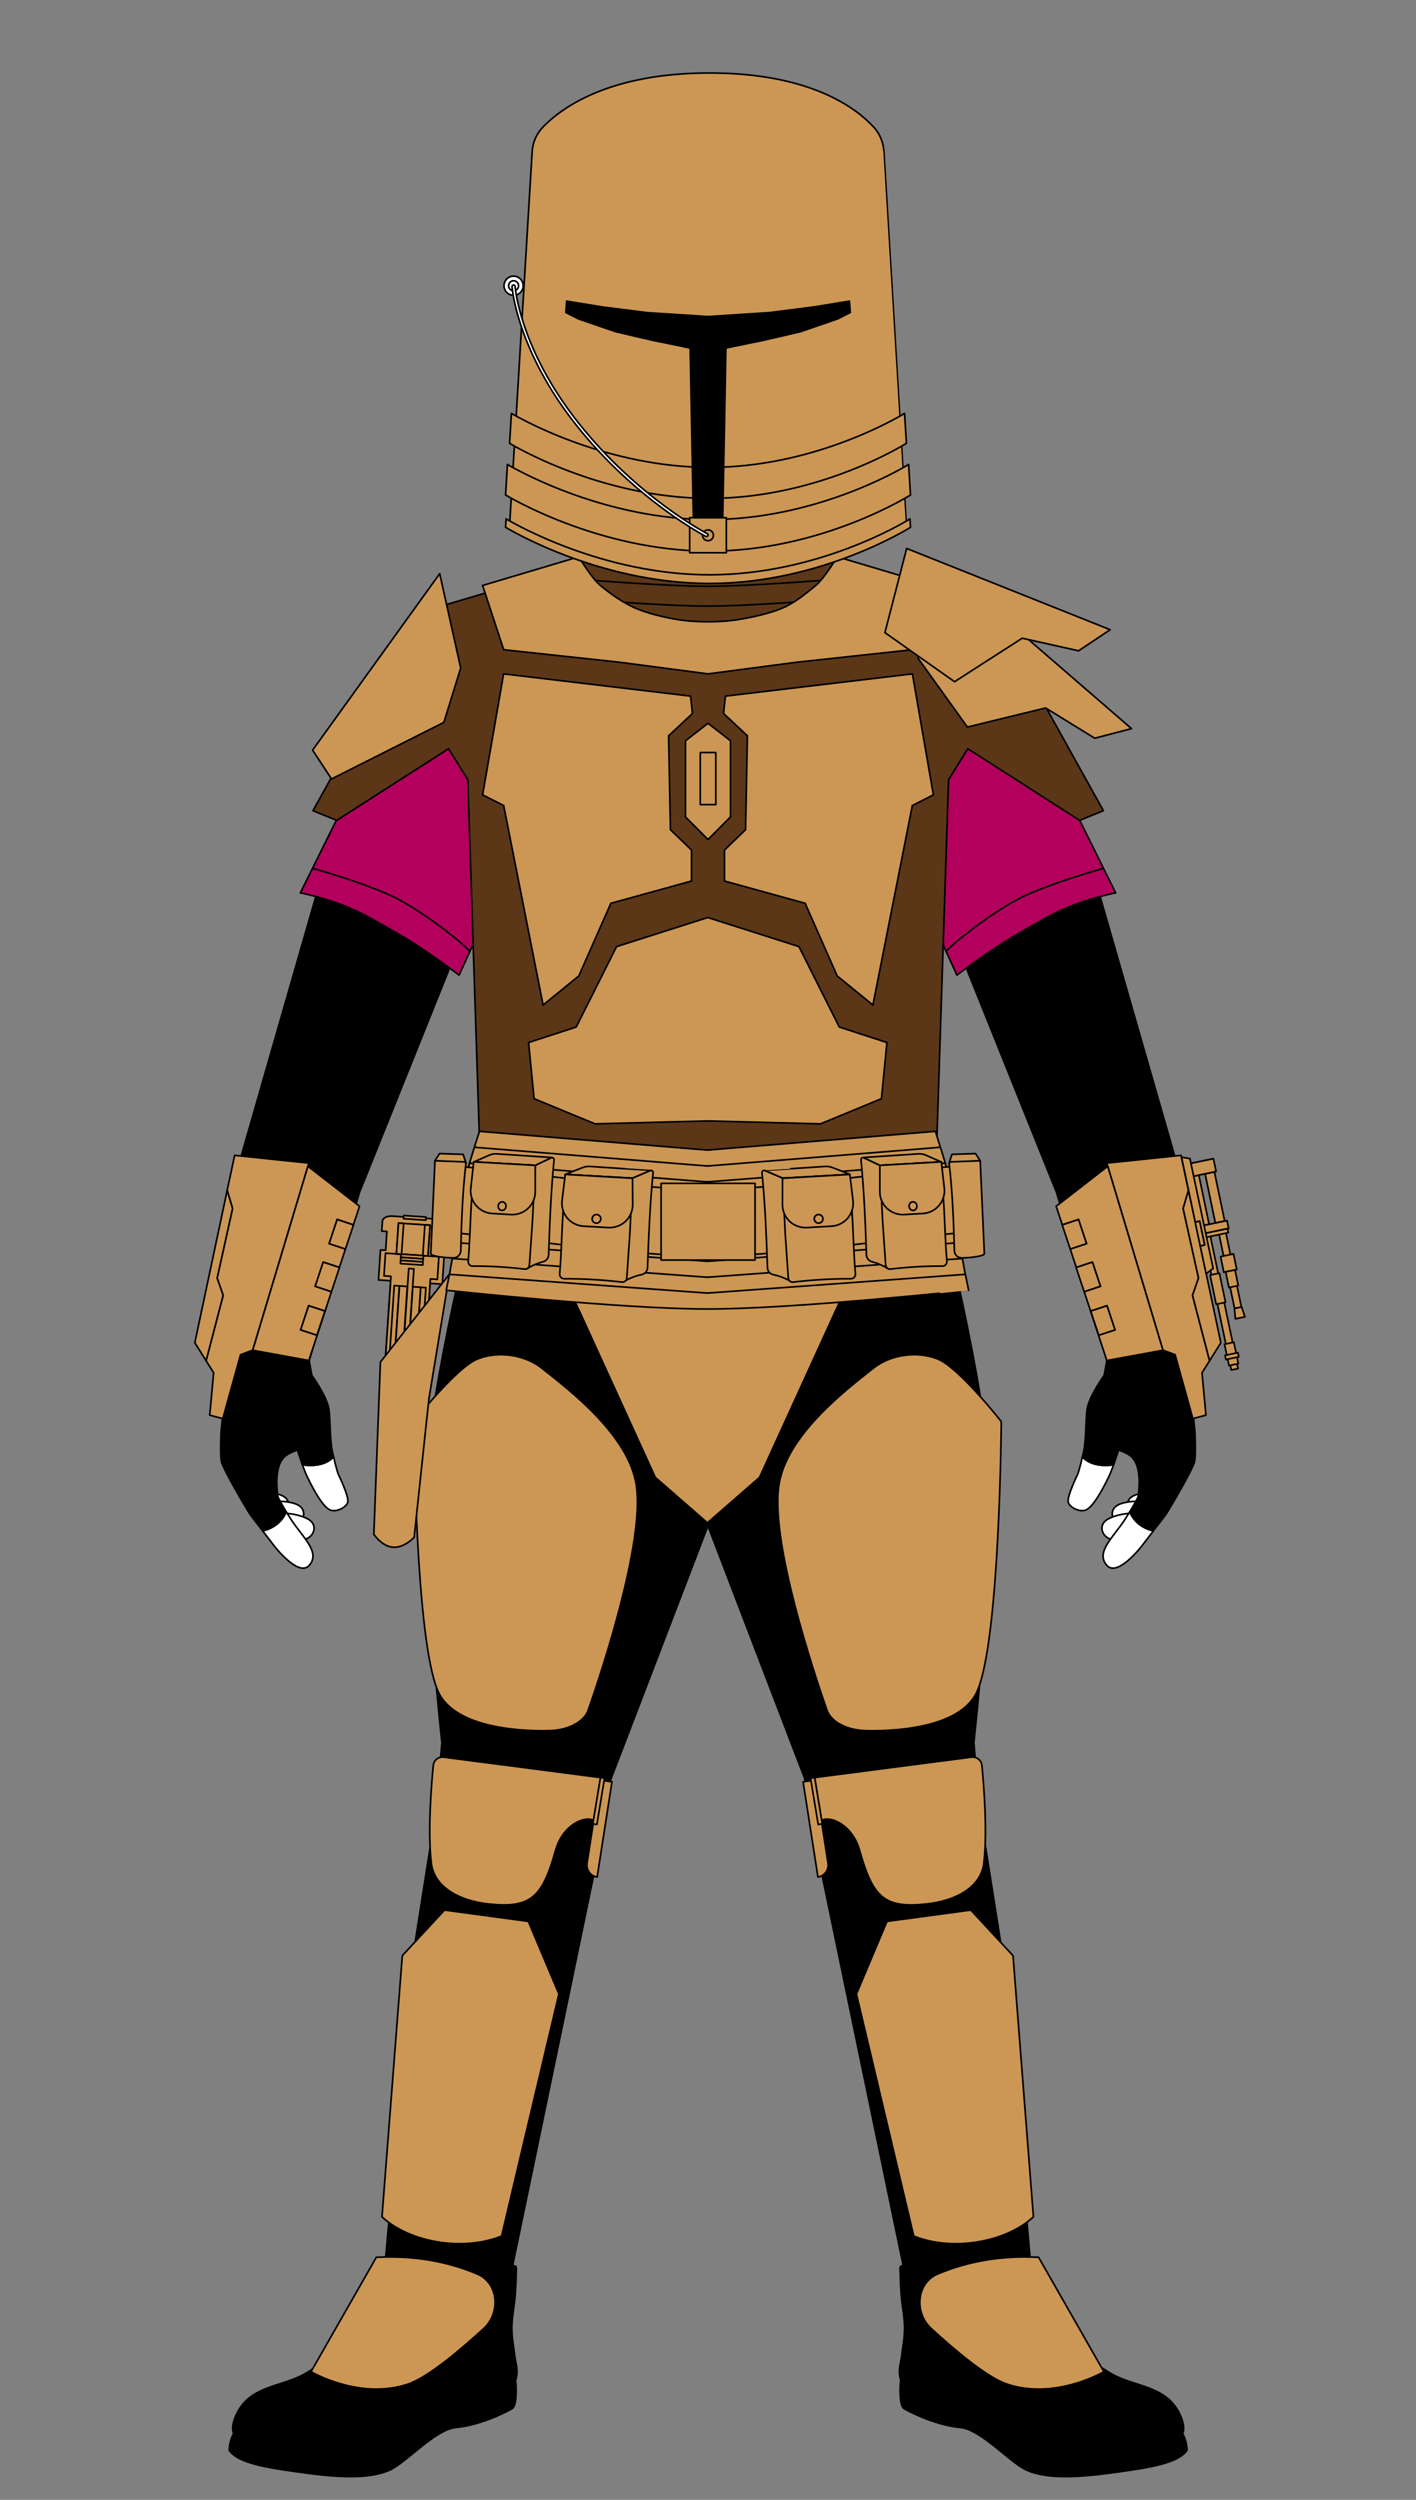 <?xml version='1.0' encoding='UTF-8'?>
<svg version="1.1" id="Male-Body" xmlns="http://www.w3.org/2000/svg" xmlns:serif="http://www.serif.com/" viewBox="0 -55 170 300" style="stroke-width: 0.2px; fill-rule: evenodd; stroke-linejoin: round;" width="170" height="300">
<rect x="0" y="-55" width="170" height="300" fill="#808080" stroke="none"/>
<style>
mask {
mask-type: alpha;
}
.decal {
stroke: none;
}
</style>
<defs id="Masks" stroke="none">
<mask id="HelmetsMask"> <use href="#Helmets"/> </mask>
<mask id="CollarMask"> <use href="#Collar"/> </mask>
<mask id="ShouldersMask"> <use href="#Shoulders"/> </mask>
<mask id="ChestMask"> <use href="#Chest"/> </mask>
<mask id="BicepsMask"> <use href="#Biceps"/> </mask>
<mask id="GauntletsMask"> <use href="#Gauntlets"/> </mask>
<mask id="WaistMask"> <use href="#Waist"/> </mask>
<mask id="GroinMask"> <use href="#Groin"/> </mask>
<mask id="ThighsMask"> <use href="#Thighs"/> </mask>
<mask id="KneesMask"> <use href="#Knees"/> </mask>
<mask id="ShinsMask"> <use href="#Shins"/> </mask>
<mask id="FootMask"> <use href="#Foot"/> </mask>
</defs>
<defs id="Decals"/><g id="Main-Body" fill="white" stroke="black">
<g id="Extras_Back">
<g id="Back"><g id="NO-CAPES_Back" class="option" style="display: inherit;">
</g>
</g>
</g>
<g id="Extras-BackDecals" mask="url(#BackMask)">
</g>
<g id="Suit">
<g id="Neck-Seal"><g id="Standard-Neck-Seal" class="option" fill="rgb(91, 55, 24)" style="display: inherit;">
<path d="M98.75,7.5c0-0.9-0.93-1.62-2.07-1.62c0,0-7.8,0.85-11.7,0.85s-11.7-0.85-11.7-0.85 c-1.14,0-2.07,0.73-2.07,1.62s0.93,1.62,2.07,1.62c0,0,7.8,0.85,11.7,0.85s11.7-0.85,11.7-0.85C97.83,9.13,98.75,8.4,98.75,7.5z"/>
<path d="M99.45,9.4c0-0.94-0.97-1.71-2.17-1.71c0,0-8.2,0.9-12.29,0.9S72.69,7.7,72.69,7.7 c-1.2,0-2.17,0.76-2.17,1.71s0.97,1.71,2.17,1.71c0,0,8.2,0.9,12.29,0.9s12.29-0.9,12.29-0.9C98.48,11.11,99.45,10.34,99.45,9.4z "/>
<path d="M100.24,11.76c0-0.99-1.03-1.8-2.29-1.8c0,0-8.64,0.95-12.96,0.95S72.02,9.96,72.02,9.96 c-1.26,0-2.29,0.81-2.29,1.8s1.03,1.8,2.29,1.8c0,0,8.64,0.95,12.97,0.95s12.96-0.95,12.96-0.95 C99.21,13.56,100.24,12.75,100.24,11.76z"/>
<path d="M101,13.92c0-1.04-1.08-1.89-2.41-1.89c0,0-9.08,0.99-13.61,0.99s-13.61-0.99-13.61-0.99 c-1.33,0-2.41,0.85-2.41,1.89c0,1.04,1.08,1.89,2.41,1.89c0,0,9.08,0.99,13.61,0.99s13.61-0.99,13.61-0.99 C99.93,15.81,101,14.96,101,13.92z"/>
<path d="M101.76,16.04c0-0.79-1.13-1.43-2.52-1.43c0,0-9.51,0.75-14.26,0.75s-14.26-0.75-14.26-0.75 c-1.39,0-2.52,0.64-2.52,1.43c0,0.79,1.13,1.43,2.52,1.43c0,0,9.51,0.75,14.26,0.75s14.26-0.75,14.26-0.75 C100.63,17.47,101.76,16.83,101.76,16.04z"/>
<path d="M101.76,18.42c0-0.79-1.13-1.43-2.52-1.43c0,0-9.51,0.75-14.26,0.75s-14.26-0.75-14.26-0.75 c-1.39,0-2.52,0.64-2.52,1.43c0,0.79,1.13,1.43,2.52,1.43c0,0,9.51,1.44,14.26,1.44s14.26-1.44,14.26-1.44 C100.63,19.84,101.76,19.21,101.76,18.42z"/>
</g>
</g>
<g id="Flight-Suit" fill="rgb(0, 0, 0)">
<path d="M73.36,158.45l-1.49,8.72l-11.03,53.11c0,0-4.93,2.96-7.47,3.46c-2.53,0.5-7.73-0.44-7.73-0.44l3.85-43 l2.9-18.36l0.66-7.82c0,0-2.53-22.78-1.7-34.14c0.82-11.36,6.66-34.01,6.66-34.01l26.98,0.58l26.97-0.58 c0,0,5.83,22.66,6.66,34.01c0.83,11.36-1.7,34.14-1.7,34.14l0.66,7.82l2.9,18.36l3.85,43c0,0-5.32,1.19-7.85,0.69 c-2.53-0.5-7.34-3.71-7.34-3.71L98.1,167.16l-1.49-8.72l-11.62-30.33L73.36,158.45z"/>
<g>
<path d="M129.41,43.33l11.98,41.65l1.04,21.47l-9.55,1.83l-6.05-20.21l-13.65-33.95l0.69-15.55l2.31-3.72 L129.41,43.33z"/>
<path d="M40.59,43.3l13.19-8.45l2.31,3.72l0.52,16.04L43.17,88.07l-6.05,20.21l-9.55-1.83l1.03-21.47L40.59,43.3z"/>
</g>
</g>
<g id="Sleeves" class="toggle" fill="rgb(179, 0, 93)">
<g>
<path d="M112.2,56.12l2.68,5.9c0,0,4.24-3.2,7.06-4.8s4.38-2.62,6.92-3.6c2.54-0.98,5.08-1.47,5.08-1.47l-6.07-12.25 l-5.79-9.67l-11.58,5.14L112.2,56.12z"/>
<path d="M113.61,59.24c-0.2-0.24,5.08-4.5,8.61-6.34c3.53-1.84,10.25-3.69,10.25-3.69"/>
</g>
<g>
<path d="M57.8,56.12l-2.68,5.9c0,0-4.24-3.2-7.06-4.8c-2.82-1.59-4.38-2.62-6.92-3.6c-2.54-0.98-5.08-1.47-5.08-1.47 l6.07-12.25l5.79-9.67l11.58,5.14L57.8,56.12z"/>
<path d="M56.39,59.24c0.2-0.24-5.08-4.5-8.61-6.34c-3.53-1.84-10.25-3.69-10.25-3.69"/>
</g>
</g>
</g>
<g id="Boots"><g id="Basic_Boots" class="option" style="display: inherit;">
<g id="Main_Basic-Boot" fill="rgb(0, 0, 0)">
<path d="M109.1,216.81c1.46,0.01,3.24,0.93,4.53,1.15c1.38,0.23,2.88,0.21,4.34,0.07l0.59-0.06l0.02,0l0.07-0.01 l0.19-0.03l0.3-0.04l0.12-0.02c0.35-0.05,0.68-0.1,1.01-0.16l0.53-0.1l0.11-0.03l0.04-0.01l0.08-0.02l0.36-0.09l0.32-0.09 l0.05-0.01c1.12-0.3,2.24-0.66,2.24-0.66c0.33,1.45,0.5,3.11,1.12,4.46c0.99,2.13,0.95,3.05,2.61,4.66 c1.14,1.1,4.08,3.05,5.44,3.89c0.57,0.36,1.19,0.63,1.81,0.86l0.06,0.02c2.5,0.93,5.2,1.28,6.56,4.03c0.3,0.6,0.55,1.32,0.5,2 c-0.06,0.87-1.02,0.99-1.76,1.2c-1.84,0.52-3.43,0.92-5.56,1.39c-2.43,0.54-4.63,0.88-7.1,0.81c-1.84-0.05-3.41-0.13-5.03-1.1 c-0.65-0.39-1.32-0.79-1.89-1.3c-1.27-1.15-2.09-2.36-3.71-3.04c-1.18-0.5-2.39-0.91-3.63-1.2c-1.76-0.42-4.34-1-5.28-2.74 c-0.37-1.3,0.01-1.94,0.13-3.06l0.06-0.48c0.1-0.73,0.23-1.48,0.26-2.26c0.08-1.51-0.3-3.01-0.4-4.51 c-0.06-0.85-0.1-1.71-0.11-2.56c0-0.14-0.08-0.75,0.06-0.8c0.19-0.08,0.4-0.12,0.62-0.14L109.1,216.81z"/>
<path d="M60.93,216.81c-1.46,0.01-3.24,0.93-4.53,1.15c-1.38,0.23-2.88,0.21-4.34,0.07l-0.59-0.06l-0.02,0 l-0.07-0.01l-0.19-0.03l-0.3-0.04l-0.12-0.02c-0.34-0.05-0.68-0.1-1.01-0.16l-0.53-0.1l-0.11-0.03l-0.04-0.01l-0.08-0.02 l-0.36-0.09l-0.32-0.09l-0.05-0.01c-1.12-0.3-2.24-0.66-2.24-0.66c-0.33,1.45-0.5,3.11-1.12,4.46c-0.99,2.13-0.95,3.05-2.6,4.66 c-1.14,1.1-4.08,3.05-5.44,3.89c-0.57,0.36-1.19,0.63-1.81,0.86l-0.06,0.02c-2.5,0.93-5.2,1.28-6.56,4.03 c-0.3,0.6-0.55,1.32-0.5,2c0.06,0.87,1.02,0.99,1.76,1.2c1.84,0.52,3.43,0.92,5.56,1.39c2.43,0.54,4.63,0.88,7.1,0.81 c1.84-0.05,3.41-0.13,5.03-1.1c0.65-0.39,1.32-0.79,1.89-1.3c1.27-1.15,2.09-2.36,3.72-3.04c1.18-0.5,2.39-0.91,3.63-1.2 c1.76-0.42,4.33-1,5.28-2.74c0.37-1.3-0.01-1.94-0.13-3.06l-0.06-0.48c-0.1-0.73-0.23-1.48-0.26-2.26 c-0.08-1.51,0.3-3.01,0.4-4.51c0.06-0.85,0.1-1.71,0.11-2.56c0-0.14,0.08-0.75-0.06-0.8c-0.19-0.08-0.4-0.12-0.62-0.14 L60.93,216.81z"/>
</g>
<g id="Bottom_Basic-Boot" fill="rgb(0, 0, 0)">
<path d="M108.15,230.64c0.47,0.87,1.35,1.44,2.33,1.86c0.89,0.45,1.95,0.64,2.96,0.88c0.14,0.03,0.27,0.07,0.41,0.1 c0.2,0.05,0.4,0.11,0.6,0.16c0.06,0.02,0.12,0.04,0.18,0.05l0.1,0.03c0.07,0.02,0.13,0.04,0.19,0.06 c0.03,0.01,0.06,0.02,0.08,0.03c0.11,0.04,0.22,0.07,0.33,0.11c0.04,0.01,0.08,0.03,0.12,0.04l0.06,0.02 c0.17,0.06,0.33,0.12,0.5,0.18c0.04,0.01,0.07,0.03,0.11,0.04c0.15,0.06,0.3,0.11,0.45,0.17l0.12,0.05 c0.09,0.04,0.18,0.07,0.27,0.11c0.04,0.02,0.08,0.03,0.12,0.05c0.27,0.11,0.51,0.24,0.74,0.38l0.03,0.02 c0.02,0.01,0.04,0.02,0.05,0.03c0.07,0.04,0.14,0.09,0.21,0.14l0.05,0.03c0.01,0.01,0.03,0.02,0.04,0.03 c0.07,0.05,0.14,0.1,0.2,0.15l0.06,0.04l0.09,0.07c0.28,0.23,0.54,0.47,0.8,0.73l0.07,0.07c0.14,0.14,0.28,0.28,0.42,0.43 c0.15,0.15,0.29,0.3,0.45,0.45c0.15,0.15,0.31,0.31,0.48,0.46l0.06,0.05c0.05,0.04,0.1,0.09,0.15,0.13 c0.01,0.01,0.02,0.01,0.03,0.02c0.08,0.07,0.17,0.13,0.25,0.2c0.06,0.04,0.11,0.09,0.17,0.13l0.03,0.02 c0.07,0.05,0.15,0.1,0.22,0.15c0.03,0.02,0.06,0.04,0.09,0.06c0.11,0.07,0.22,0.14,0.33,0.21c0.08,0.05,0.15,0.09,0.23,0.14 l0.09,0.06l0.25,0.15l0.11,0.07l0.08,0.04l0.08,0.04c0.11,0.06,0.22,0.12,0.34,0.17c0.05,0.02,0.11,0.05,0.16,0.07l0.05,0.02 c0.34,0.15,0.68,0.26,1.02,0.35l0.06,0.01l0.08,0.02c0.03,0.01,0.05,0.01,0.07,0.02c0.07,0.02,0.14,0.03,0.21,0.04 c0.05,0.01,0.11,0.02,0.16,0.03l0.13,0.02l0.04,0.01c0.04,0.01,0.07,0.01,0.11,0.02c0.06,0.01,0.12,0.02,0.18,0.02 c0.09,0.01,0.17,0.02,0.26,0.03c0.02,0,0.04,0,0.07,0.01c0.21,0.02,0.43,0.04,0.65,0.05c0.12,0.01,0.24,0.01,0.36,0.02l0.11,0 c0.23,0.01,0.46,0.02,0.7,0.02c0.15,0,0.31,0.01,0.46,0.01c0.06,0,0.11,0,0.17,0c0.08,0,0.16,0,0.23,0c0.06,0,0.11,0,0.17,0 l0.06,0c0.28-0.01,0.56-0.02,0.83-0.03c0.04,0,0.08,0,0.12-0.01l0.11-0.01c0.03,0,0.07-0.01,0.1-0.01 c0.4-0.03,0.81-0.07,1.21-0.11l0.11-0.01c0.1-0.01,0.2-0.02,0.3-0.04c0.04-0.01,0.09-0.01,0.13-0.02l0.11-0.01 c0.08-0.01,0.17-0.02,0.25-0.04c0.35-0.05,0.7-0.11,1.06-0.18c0.08-0.01,0.16-0.03,0.24-0.04l0.1-0.02 c0.04-0.01,0.07-0.01,0.11-0.02l0.11-0.02c0.04-0.01,0.07-0.01,0.11-0.02l0.08-0.02c0.09-0.02,0.17-0.04,0.26-0.05l0.11-0.02 c0.1-0.02,0.2-0.04,0.3-0.07c0.09-0.02,0.18-0.04,0.26-0.06l0.03,0c0.56-0.12,1.08-0.24,1.58-0.36l0.19-0.04 c0.14-0.03,0.28-0.07,0.42-0.1l0.17-0.04l0.08-0.02c0.2-0.05,0.39-0.1,0.58-0.15c0.12-0.03,0.23-0.06,0.35-0.09 c0.33-0.09,0.67-0.17,1-0.26l0.15-0.04c0.06-0.01,0.11-0.03,0.17-0.04l0.06-0.02c0.26-0.07,0.52-0.14,0.79-0.22l0.06-0.02 l0.09-0.02l0.28-0.07l0.09-0.03l0.14-0.04l0.06-0.02l0.11-0.04l0.1-0.03l0.04-0.02l0.05-0.02l0.03-0.01l0.05-0.02l0.05-0.03 l0.02-0.01l0.05-0.03l0.06-0.04l0.06-0.04l0.05-0.04c0.09-0.07,0.16-0.15,0.22-0.24l0,0c0,0,0.49,0.73,0.53,1.99 c-1.1,1.59-4.6,2.12-9.43,2.76c-4.8,0.64-7.76,0.51-9.77-0.35c-2.01-0.86-5.53-4.94-8.05-5.15c-2.52-0.22-5.5-1.54-6.72-2.26 c-0.64-0.37-0.45-3-0.45-3L108.15,230.64z"/>
<path d="M61.87,230.64c-0.47,0.87-1.35,1.44-2.33,1.86c-0.89,0.45-1.95,0.64-2.95,0.88 c-0.14,0.03-0.27,0.07-0.41,0.1c-0.2,0.05-0.4,0.11-0.6,0.16c-0.06,0.02-0.12,0.04-0.18,0.05l-0.1,0.03 c-0.07,0.02-0.13,0.04-0.19,0.06c-0.03,0.01-0.06,0.02-0.08,0.03c-0.11,0.04-0.22,0.07-0.33,0.11c-0.04,0.01-0.08,0.03-0.12,0.04 l-0.06,0.02c-0.17,0.06-0.33,0.12-0.5,0.18c-0.04,0.01-0.07,0.03-0.11,0.04c-0.15,0.06-0.3,0.11-0.45,0.17l-0.12,0.05 c-0.09,0.04-0.18,0.07-0.27,0.11c-0.04,0.02-0.08,0.03-0.12,0.05c-0.27,0.11-0.51,0.24-0.74,0.38l-0.03,0.02 c-0.02,0.01-0.04,0.02-0.05,0.03c-0.07,0.04-0.14,0.09-0.21,0.14l-0.05,0.03c-0.01,0.01-0.03,0.02-0.04,0.03 c-0.07,0.05-0.14,0.1-0.2,0.15l-0.06,0.04l-0.09,0.07c-0.28,0.23-0.54,0.47-0.8,0.73l-0.07,0.07c-0.14,0.14-0.28,0.28-0.42,0.43 c-0.15,0.15-0.29,0.3-0.45,0.45c-0.15,0.15-0.31,0.31-0.48,0.46l-0.06,0.05c-0.05,0.04-0.1,0.09-0.15,0.13 c-0.01,0.01-0.02,0.01-0.03,0.02c-0.08,0.07-0.17,0.13-0.25,0.2c-0.06,0.04-0.11,0.09-0.17,0.13l-0.03,0.02 c-0.07,0.05-0.15,0.1-0.22,0.15c-0.03,0.02-0.06,0.04-0.09,0.06c-0.11,0.07-0.22,0.14-0.33,0.21c-0.08,0.05-0.15,0.09-0.23,0.14 l-0.1,0.06l-0.24,0.15l-0.11,0.07l-0.08,0.04l-0.08,0.04c-0.11,0.06-0.22,0.12-0.34,0.17c-0.05,0.02-0.11,0.05-0.16,0.07 l-0.05,0.02c-0.34,0.15-0.67,0.26-1.02,0.35l-0.06,0.01l-0.08,0.02c-0.02,0.01-0.05,0.01-0.07,0.02 c-0.07,0.02-0.14,0.03-0.21,0.04c-0.06,0.01-0.11,0.02-0.16,0.03l-0.13,0.02l-0.04,0.01c-0.04,0.01-0.07,0.01-0.11,0.02 c-0.06,0.01-0.12,0.02-0.18,0.02c-0.09,0.01-0.17,0.02-0.26,0.03c-0.02,0-0.05,0-0.07,0.01c-0.22,0.02-0.43,0.04-0.65,0.05 c-0.12,0.01-0.24,0.01-0.36,0.02l-0.1,0c-0.23,0.01-0.47,0.02-0.7,0.02c-0.15,0-0.31,0.01-0.46,0.01c-0.06,0-0.11,0-0.17,0 c-0.08,0-0.16,0-0.23,0c-0.06,0-0.11,0-0.17,0l-0.06,0c-0.28-0.01-0.56-0.02-0.83-0.03c-0.04,0-0.08,0-0.12-0.01l-0.11-0.01 c-0.03,0-0.07-0.01-0.1-0.01c-0.4-0.03-0.81-0.07-1.21-0.11l-0.11-0.01c-0.1-0.01-0.2-0.02-0.3-0.04 c-0.04-0.01-0.09-0.01-0.13-0.02l-0.11-0.01c-0.08-0.01-0.17-0.02-0.25-0.04c-0.35-0.05-0.7-0.11-1.06-0.18 c-0.08-0.01-0.16-0.03-0.24-0.04l-0.1-0.02c-0.04-0.01-0.07-0.01-0.11-0.02l-0.11-0.02c-0.04-0.01-0.07-0.01-0.11-0.02 l-0.08-0.02c-0.09-0.02-0.17-0.04-0.26-0.05l-0.11-0.02c-0.1-0.02-0.2-0.04-0.3-0.07c-0.09-0.02-0.17-0.04-0.26-0.06l-0.03,0 c-0.56-0.12-1.08-0.24-1.58-0.36l-0.19-0.04c-0.14-0.03-0.28-0.07-0.42-0.1l-0.17-0.04l-0.08-0.02c-0.2-0.05-0.39-0.1-0.58-0.15 c-0.12-0.03-0.23-0.06-0.35-0.09c-0.34-0.09-0.67-0.17-1-0.26l-0.15-0.04c-0.06-0.01-0.11-0.03-0.17-0.04l-0.06-0.02 c-0.26-0.07-0.52-0.14-0.79-0.22l-0.06-0.02l-0.09-0.02l-0.28-0.07l-0.09-0.03L29,237.65l-0.06-0.02l-0.11-0.04l-0.1-0.03 l-0.04-0.02l-0.05-0.02l-0.03-0.01l-0.05-0.02l-0.05-0.03l-0.02-0.01l-0.05-0.03l-0.06-0.04l-0.06-0.04l-0.05-0.04 c-0.09-0.07-0.16-0.15-0.22-0.24l0,0c0,0-0.49,0.73-0.53,1.99c1.1,1.59,4.6,2.12,9.43,2.76c4.8,0.64,7.76,0.51,9.77-0.35 c2.01-0.86,5.53-4.94,8.05-5.15c2.52-0.22,5.49-1.54,6.72-2.26c0.64-0.37,0.45-3,0.45-3L61.87,230.64z"/>
</g>
<g id="Top_Basic-Boot" fill="rgb(0, 0, 0)">
<path d="M122,217.29c0.67,3.26,1.7,6.09,3.88,8.84c3.4,4.27,9.2,4.62,13.21,8.09c1.03,0.89,0.98,2.32,1.15,3.64 c-1.66,0.47-3.13,0.84-4.99,1.26c-0.13-1.31,0.1-2.78-0.99-3.72c-4.01-3.47-10.32-3.34-13.72-7.61 c-2.22-2.79-2.23-6.39-2.87-9.74c0.1-0.01,0.2-0.02,0.3-0.03l0.59-0.06l0.02,0l0.07-0.01l0.19-0.03l0.3-0.04l0.12-0.02 c0.35-0.05,0.68-0.1,1.01-0.16l0.53-0.1l0.11-0.03l0.04-0.01l0.08-0.02l0.36-0.09l0.32-0.09l0.05-0.01 C121.85,217.33,121.93,217.31,122,217.29z"/>
<path d="M48.02,217.29c-0.67,3.26-1.7,6.09-3.88,8.84c-3.4,4.27-9.2,4.62-13.21,8.09c-1.03,0.89-0.98,2.32-1.15,3.64 c1.66,0.47,3.13,0.84,4.99,1.26c0.13-1.31-0.1-2.78,0.99-3.72c4.01-3.47,10.32-3.34,13.72-7.61c2.22-2.79,2.23-6.39,2.87-9.74 c-0.1-0.01-0.2-0.02-0.3-0.03l-0.59-0.06l-0.02,0l-0.07-0.01l-0.19-0.03l-0.3-0.04l-0.12-0.02c-0.34-0.05-0.68-0.1-1.01-0.16 l-0.53-0.1l-0.11-0.03l-0.04-0.01l-0.08-0.02l-0.36-0.09l-0.32-0.09l-0.05-0.01C48.17,217.33,48.1,217.31,48.02,217.29z"/>
</g>
<g id="Side_Basic-Boot" fill="rgb(0, 0, 0)">
<path d="M109.49,216.83c1.38,0.15,2.96,0.92,4.14,1.12c0.06,0.01,0.13,0.02,0.19,0.03c0.02,0.41,0.01,0.82,0.02,1.18 c0.05,2.04-0.21,10.76-0.61,10.75c-0.4-0.02-1.58-0.23-1.88-0.55c-0.2-0.21-0.24-0.71-0.3-0.98c-0.21-0.87-0.4-1.73-0.53-2.61 c-0.18-1.19-0.32-2.36-0.4-3.55C109.98,220.42,109.7,218.62,109.49,216.83z"/>
<path d="M60.53,216.83c-1.38,0.15-2.96,0.92-4.14,1.12c-0.06,0.01-0.13,0.02-0.19,0.03 c-0.02,0.41-0.01,0.82-0.02,1.18c-0.05,2.04,0.21,10.76,0.61,10.75c0.4-0.02,1.58-0.23,1.88-0.55c0.2-0.21,0.24-0.71,0.3-0.98 c0.21-0.87,0.4-1.73,0.53-2.61c0.18-1.19,0.32-2.36,0.4-3.55C60.05,220.42,60.32,218.62,60.53,216.83z"/>
</g>
</g>
</g>
<g id="Gloves">
<g id="Left-Glove">
<g id="Fingerless_Left_Glove" class="option" style="display: inherit;">
<g id="Fingers_Fingerless_Left_Glove" fill="rgb(255, 255, 255)">
<path d="M138.6,124.11c-0.54-0.03-1.05-0.01-1.58,0.1c-0.36,0.08-0.72,0.16-1.04,0.35 c-0.99,0.57-0.72,1.81,0.16,2.28c1.03,0.55,2.66,0.01,3.13-1.05C139.46,125.35,138.86,124.53,138.6,124.11"/>
<path d="M136.79,125.19c-0.54-0.03-1.05-0.02-1.59,0.1c-0.36,0.08-0.72,0.16-1.04,0.35 c-0.99,0.57-0.72,1.81,0.16,2.28c1.03,0.55,2.66,0.01,3.13-1.05C137.65,126.43,137.05,125.61,136.79,125.19"/>
<path d="M135.51,126.62c-0.54,0.05-1.21,0.17-1.73,0.35c-0.35,0.12-0.69,0.26-0.99,0.48 c-0.9,0.7-0.47,1.89,0.47,2.24c1.1,0.41,2.64-0.35,2.96-1.46C136.36,127.76,135.51,126.62,135.51,126.62z"/>
<path d="M129.95,119.82c-0.3,1.34-0.55,2.07-0.55,2.07s-1.38,2.79-1.14,3.43c0.24,0.64,1.45,1.21,2.15,0.87 c0.86-0.42,1.93-2.39,2.61-3.77c0.25-0.51,0.48-1.1,0.68-1.64C130.94,121.18,129.95,119.82,129.95,119.82L129.95,119.82z"/>
<path d="M135.64,126.41c-0.2,0.34-0.43,0.7-0.68,1.08c-1.36,2.05-3.46,3.81-2.07,5.37 c1.29,1.46,4.22-2.37,4.22-2.37l1.36-1.77C136.2,128.19,135.64,126.42,135.64,126.41z"/>
</g>
<path id="Glove_Fingerless_Left_Glove" d="M138.46,128.72l1.51-1.96c0,0,3.3-5.41,3.47-6.46 c0.13-0.8,0.02-3.47,0.02-3.47l-1.03-10.37l-5.24,0.44l-4.31,1.39l-0.32,1.77c0,0-1.56,2.15-1.97,3.69 c-0.29,1.09-0.13,3.68-0.49,5.43c-0.05,0.23-0.1,0.44-0.14,0.65l0,0c0,0,0.99,1.37,3.74,0.96c0.35-0.96,0.58-1.78,0.58-1.78 s0.95,0.32,1.43,0.7c1.61,1.24,0.91,4.96,0.91,4.96s-0.37,0.74-0.98,1.75C135.64,126.42,136.2,128.19,138.46,128.72z" fill="rgb(0, 0, 0)"/>
</g></g>
<g id="Right-Glove">
<g id="Fingerless_Right_Glove" class="option" style="display: inherit;">
<g id="Fingers_Fingerless_Right_Glove" fill="rgb(255, 255, 255)">
<path d="M31.4,124.11c0.54-0.03,1.05-0.01,1.58,0.1c0.36,0.08,0.72,0.16,1.04,0.35c0.99,0.57,0.72,1.81-0.16,2.28 c-1.03,0.55-2.66,0.01-3.13-1.05C30.53,125.35,31.14,124.53,31.4,124.11"/>
<path d="M33.21,125.19c0.54-0.03,1.05-0.02,1.58,0.1c0.36,0.08,0.72,0.16,1.04,0.35c0.99,0.57,0.72,1.81-0.16,2.28 c-1.03,0.55-2.66,0.01-3.13-1.05C32.35,126.43,32.95,125.61,33.21,125.19"/>
<path d="M34.49,126.62c0.54,0.05,1.21,0.17,1.73,0.35c0.35,0.12,0.69,0.26,0.99,0.48c0.9,0.7,0.47,1.89-0.47,2.24 c-1.1,0.41-2.64-0.35-2.96-1.46C33.64,127.76,34.49,126.62,34.49,126.62z"/>
<path d="M40.05,119.82c0.3,1.34,0.55,2.07,0.55,2.07s1.38,2.79,1.14,3.43c-0.24,0.64-1.45,1.21-2.15,0.87 c-0.86-0.42-1.93-2.39-2.61-3.77c-0.25-0.51-0.48-1.1-0.68-1.64C39.06,121.18,40.05,119.82,40.05,119.82L40.05,119.82z"/>
<path d="M34.36,126.41c0.2,0.34,0.43,0.7,0.68,1.08c1.36,2.05,3.46,3.81,2.08,5.37c-1.29,1.46-4.22-2.37-4.22-2.37 l-1.36-1.77C33.8,128.19,34.36,126.42,34.36,126.41z"/>
</g>
<path id="Glove_Fingerless_Right_Glove" d="M31.54,128.72l-1.51-1.96c0,0-3.3-5.41-3.47-6.46 c-0.13-0.8-0.02-3.47-0.02-3.47l1.03-10.37l5.24,0.44l4.31,1.39l0.32,1.77c0,0,1.56,2.15,1.97,3.69 c0.29,1.09,0.13,3.68,0.49,5.43c0.05,0.23,0.1,0.44,0.14,0.65l0,0c0,0-0.99,1.37-3.74,0.96c-0.35-0.96-0.58-1.78-0.58-1.78 s-0.95,0.32-1.43,0.7c-1.61,1.24-0.91,4.96-0.91,4.96s0.37,0.74,0.98,1.75C34.36,126.42,33.8,128.19,31.54,128.72z" fill="rgb(0, 0, 0)"/>
</g></g>
</g>
<g id="Biceps">
<g id="Left-Biceps">
<g id="None_Biceps_Left" class="option" style="display: inherit;">
</g></g>
<g id="Right-Biceps">
<g id="None_Biceps_Right" class="option" style="display: inherit;">
</g></g>
</g>
<g id="BicepsDecals" mask="url(#BicepsMask)">
</g>
<path id="Vest" d="M85,20.92c8.5-0.01,15.43-4.3,15.63-8.01l0.15,0.02l18.38,5.42l13.31,23.94l-2.86,1.16l-13.42-8.6 l-2.31,3.72l-1.54,47.4c0,0-8.72,4.71-13.53,5.35c-3.44,0.45-8.63,0.68-13.79,0.67c-5.16,0.01-10.35-0.22-13.79-0.67 c-4.81-0.63-13.53-5.35-13.53-5.35l-1.54-47.4l-2.31-3.72l-13.42,8.6l-2.86-1.16l13.31-23.94l18.38-5.42l0.15-0.02 C69.57,16.62,76.5,20.92,85,20.92" fill="rgb(91, 55, 24)"/>
<g id="SuitDecals" mask="url(#SuitMask)">
</g>
<g class="swappable" id="Chest"><g id="Chest_Classic">
<g id="Abdomen_Classic">
<path id="Abdomen-Plate_Classic" d="M71.44,79.87l-7.32-3.02l-0.66-6.74l5.72-1.86l4.84-9.65l10.95-3.49 l10.95,3.49l4.84,9.65l5.72,1.86l-0.66,6.74l-7.32,3.02l-13.54-0.35L71.44,79.87z" fill="rgb(204, 151, 84)"/>
<path id="Trauma-Plate_Abdomen_Classic" class="toggle" style="display:none" d="M94.77,59.94l-9.79-3.12l-9.79,3.12l-4.53,9.03 c-0.2,0.39-0.54,0.69-0.96,0.82l-4.47,1.45l0.44,4.47l6.09,2.51l13.18-0.34c0.03,0,0.06,0,0.09,0l13.18,0.34l6.09-2.51l0.44-4.47 l-4.47-1.45c-0.42-0.14-0.76-0.43-0.96-0.82L94.77,59.94z" fill="rgb(255, 255, 255)"/>
</g>
<g id="Iron-Heart_Classic">
<path id="Heart_Classic" d="M82.3,43.04V33.9l2.7-2.1l2.7,2.1v9.13L85,45.75L82.3,43.04z" fill="rgb(204, 151, 84)"/><rect id="Center_Heart_Classic" class="option" x="84.07" y="35.31" width="1.87" height="6.25" fill="rgb(204, 151, 84)" style="display: inherit;"/>
</g>
<g id="Chest-Plates_Classic">
<g id="Left-Chest_Classic">
<path id="Chest_Left_Classic" d="M109.54,25.87l-22.45,2.67l-0.22,2.09l2.86,2.67l-0.22,11.27l-2.53,2.44v3.72 l9.68,2.67l3.85,8.72l4.29,3.49l4.73-23.94l2.53-1.28L109.54,25.87z" fill="rgb(204, 151, 84)"/>
<path id="Trauma-Plating_Left-Chest_Classic" class="toggle" style="display:none" d="M88.58,30.03l0.01-0.07l19.7-2.35l2.07,11.91l-2.18,1.1 l-4.37,22.12l-1.95-1.59l-4-9.05l-9.25-2.55v-1.86l2.52-2.43l0.25-12.62L88.58,30.03z" fill="rgb(255, 255, 255)"/>
</g>
<g id="Right-Chest_Classic">
<path id="Chest_Right_Classic" d="M60.46,25.87l22.45,2.67l0.22,2.09l-2.86,2.67l0.22,11.27l2.53,2.44v3.72 l-9.68,2.67l-3.85,8.72l-4.29,3.49l-4.73-23.94l-2.53-1.28L60.46,25.87z" fill="rgb(204, 151, 84)"/>
<path id="Trauma-Plating_Right-Chest_Classic" class="toggle" style="display:none" d="M81.47,30.03l-0.01-0.07l-19.7-2.35l-2.08,11.91 l2.18,1.1l4.37,22.12l1.95-1.59l4-9.05l9.25-2.55v-1.86l-2.52-2.43l-0.25-12.62L81.47,30.03z" fill="rgb(255, 255, 255)"/>
</g>
</g>
<g id="Neck-Armor_Classic">
<path id="Neck-Plate_Classic" d="M74.44,24.48l-13.97-1.51l-2.53-7.71l11.55-3.44c0,0,1.53,2.58,2.64,3.49 c1.14,0.93,2.66,2.02,4.08,2.64c1.56,0.68,3.46,1.13,5.27,1.42c2.04,0.33,5.01,0.33,7.04,0c1.81-0.29,3.91-0.75,5.47-1.42 c1.43-0.62,2.75-1.71,3.89-2.64c1.11-0.91,2.64-3.49,2.64-3.49l11.55,3.44l-2.53,7.71l-13.97,1.51L85,25.87L74.44,24.48z" fill="rgb(204, 151, 84)"/>
<path id="Trauma-Plates_Neck_Classic" class="toggle" style="display:none" d="M82.99,24.39l-8.55-1.13l-12.86-2.43l-1.51-4.61l8.22-2.45 c0,0,2.42,2.53,3.53,3.44c1.14,0.93,2.97,1.71,4.4,2.33c1.56,0.68,3.46,1.13,5.27,1.42c0.46,0.08,0.97,0.13,1.51,0.17V24.39z M87.01,21.13c0.54-0.04,1.05-0.1,1.51-0.17c1.81-0.29,3.91-0.75,5.47-1.42c1.43-0.62,3.25-1.59,4.39-2.52 c1.11-0.91,2.88-3.39,2.88-3.39l8.68,2.59l-1.52,4.64l-12.86,2.41l-8.55,1.13V21.13z" fill="rgb(255, 255, 255)"/>
</g>
</g></g>
<g id="ChestDecals" mask="url(#ChestMask)">
</g>
<g id="Chest-Attachments"><g id="No-Device_Accessories_Chest" class="option" style="display: inherit;">
</g>
</g>
<g id="Collar"><g id="None_Collar" class="option" style="display: inherit;">
</g>
</g>
<g id="CollarDecals" mask="url(#CollarMask)">
</g>
<g id="Helmets" class="swappable" transform="translate(45,-52)"><g id="Helmet_Budget-Bucket">
<g id="Bucket_Budget-Bucket" fill="rgb(204, 151, 84)">
<path d="M61.11,15.12c-0.06-1.06-0.49-2.07-1.2-2.85c-2.12-2.31-7.63-6.51-19.73-6.51c-12.08,0-17.78,4.19-20.01,6.5 c-0.76,0.8-1.22,1.84-1.28,2.94c-0.48,7.82-2.71,44.86-2.71,44.86s10.78,6.61,24,6.61c8.08,0,15.12-2.47,19.37-4.39 c2.7-1.22,4.27-2.22,4.27-2.22S61.57,22.77,61.11,15.12z"/>
<path d="M15.92,52.74c1.62,0.94,11.9,6.61,24.27,6.61c12.36,0,22.31-5.66,23.9-6.61l0.22,3.66 c0,0-10.63,6.74-24.12,6.74c-13.49,0-24.49-6.74-24.49-6.74L15.92,52.74z"/>
<path d="M15.76,59.27c0.9,0.53,11.52,6.71,24.43,6.71c12.9,0,23.18-6.16,24.06-6.71l0.06,1.01 c0,0-10.63,6.74-24.12,6.74c-13.49,0-24.49-6.74-24.49-6.74L15.76,59.27z"/>
<path d="M16.4,46.61c1.58,0.92,11.66,6.48,23.78,6.48c12.11,0,21.87-5.55,23.42-6.48l0.22,3.59 c0,0-10.42,6.61-23.64,6.61c-13.22,0-24-6.61-24-6.61L16.4,46.61z"/>
<rect x="37.8" y="59.13" width="4.4" height="4.2"/>
<ellipse cx="40" cy="61.24" rx="0.65" ry="0.65"/>
</g>
<path fill="rgb(0, 0, 0)" id="Visor_Budget-Bucket" d="M41.77,59.13h-3.53l-0.38-20.36c0,0-3.7-0.78-3.8-0.78c-0.1,0-5.17-1.19-5.17-1.19 l-4.47-1.54l-1.49-0.76l0.1-1.36l4.31,0.7l5.35,0.68l5.01,0.32l2.05,0.14h0.51l2.05-0.14l5.01-0.32l5.35-0.68l4.31-0.7l0.1,1.36 l-1.49,0.76l-4.47,1.54c0,0-5.07,1.19-5.17,1.19c-0.1,0-3.8,0.78-3.8,0.78L41.77,59.13z"/><g id="Handle-Right_Budget-Bucket" class="option" fill="rgb(255, 255, 255)" style="display: inherit;">
<g>
<ellipse cx="16.66" cy="31.29" rx="1.15" ry="1.15"/>
<ellipse cx="16.66" cy="31.29" rx="0.6" ry="0.6"/>
</g>
<path d="M39.73,61.37c0,0-8.37-4.31-15.55-13.36c-7.19-9.07-7.71-16.61-7.71-16.61c-0.01-0.1,0.07-0.19,0.17-0.2 c0.1-0.01,0.19,0.07,0.2,0.17c0,0,0.52,7.45,7.63,16.41C31.6,56.76,39.9,61.04,39.9,61.04c0.09,0.05,0.13,0.16,0.08,0.25 C39.93,61.38,39.82,61.42,39.73,61.37z"/>
</g>
</g></g>
<g id="HelmetsDecals" mask="url(#HelmetsMask)"/>
<g id="Shoulders">
<g id="Left-Shoulder"><g id="Legacy-x2_Shoulder_Left" class="option" style="display: inherit;">
<path id="Plate-2_Shoulder_Left_Legacy-x2" d="M115.99,15.27l-5.8,8.69l5.95,8.29l9.39-2.29l5.9,3.63l4.41-1.15 L115.99,15.27z" fill="rgb(204, 151, 84)"/>
<path id="Trauma-Plate-2_Shoulder_Legacy-x2_Left" class="toggle" style="display:none" d="M131.69,31.78l2.85-0.74l-17.1-14.9l-5.19,7.75 l4.6,6.43l8.64-2.17L131.69,31.78z" fill="rgb(255, 255, 255)"/>
<path id="Plate-1_Shoulder_Left_Legacy-x2" d="M108.85,10.82l-2.61,10.1l8.36,5.89l8.12-5.22l6.77,1.51l3.79-2.53 L108.85,10.82z" fill="rgb(204, 151, 84)"/>
<path id="Trauma-Plate-1_Shoulder_Legacy-x2_Left" class="toggle" style="display:none" d="M129.14,21.3l2.45-1.64L110.5,11.2l-2.33,9.02 l6.47,4.56l7.43-4.88L129.14,21.3z" fill="rgb(255, 255, 255)"/>
</g></g>
<g id="Right-Shoulder"><g id="Classic_Shoulder_Right" class="option" style="display: inherit;">
<path id="Main_Shoulder_Classic_Right" d="M52.79,13.84l2.52,11.33l-2.02,6.52l-13.49,6.79l-2.27-3.46L52.79,13.84 z" fill="rgb(204, 151, 84)"/>
<path id="Trauma-Plates_Shoulder_Classic_Right" class="toggle" style="display:none" d="M53.56,25.1l-1.67,5.41L40.4,36.29l-1.94-2.96 l12.93-17.99L53.56,25.1z" fill="rgb(255, 255, 255)"/>
</g>
</g>
</g>
<g id="ShouldersDecals" mask="url(#ShouldersMask)">
</g>
<g id="Gauntlets">
<g id="Left-Gauntlets"><g id="Basic_Gauntlet_Left" class="option" style="display: inherit;">
<path id="Top-2_Basic_Gauntlet_Left" d="M145.21,108.31l1.36-2.17l-3.89-18.32l-0.65,2.21l1.85,8.35l-0.72,2.07 L145.21,108.31z" fill="rgb(204, 151, 84)"/>
<path id="Top-1_Basic_Gauntlet_Left" d="M142.68,87.82l-0.65,2.21l1.85,8.35l-0.72,2.07l2.05,7.86l-0.9,1.43 l0.47,5.09l-1.57,0.41l-2.13-7.67l-1.46-0.54l-6.74-22.45l8.91-0.93L142.68,87.82z" fill="rgb(204, 151, 84)"/>
<g id="Accent-Bottom_Basic_Gauntlet_Left" fill="rgb(204, 151, 84)">
<path d="M129.49,91.34l-1.97,0.65l0.97,2.92l1.97-0.65L129.49,91.34z"/>
<path d="M131.16,96.45l-1.97,0.65l0.97,2.92l1.97-0.65L131.16,96.45z"/>
<path d="M132.91,101.68l-1.97,0.65l0.97,2.92l1.97-0.65L132.91,101.68z"/>
</g>
<path id="Bottom_Basic_Gauntlet_Left" d="M127.53,91.98l-0.73-2.22l6.19-4.8l6.63,22.08l-6.74,1.23l-2.71-8.25 l1.96-0.65l-0.97-2.92l-1.95,0.64l-0.72-2.19l1.97-0.65l-0.97-2.92L127.53,91.98z M132.91,101.68l-1.98,0.65l0.96,2.92l1.99-0.65 L132.91,101.68z" fill="rgb(204, 151, 84)"/><g id="Flamethrower_Attachment_Basic_Gauntlet_Left" class="option" style="display: inherit;">
<g id="Tubes_Flamethrower_Attachment_Basic_Gauntlet_Left" fill="rgb(204, 151, 84)">
<path d="M143.46,84.51l-0.82,0.17l5.18,24.73l0.82-0.17L143.46,84.51z"/>
<path d="M145.33,84.13l-0.82,0.17l3.71,17.73l0.82-0.17L145.33,84.13z"/>
<path d="M143.93,86.03l-1.12,0.23l1.23,5.89l1.12-0.23L143.93,86.03z"/>
<path d="M145.8,85.64l-1.12,0.23l1.23,5.89l1.12-0.23L145.8,85.64z"/>
</g>
<g id="Main_Flamethrower_Attachment_Basic_Gauntlet_Left" fill="rgb(204, 151, 84)">
<path d="M145.68,84.05l-3.36,0.69l0.32,1.55l3.36-0.7L145.68,84.05z"/>
<path d="M147.31,91.48l-3.51,0.73l0.2,0.94l3.51-0.73L147.31,91.48z"/>
<path d="M147.36,92.45l-3.22,0.67l0.1,0.48l3.22-0.67L147.36,92.45z"/>
<path d="M144.03,91.54l-0.54,0.13l0.61,2.88l0.54-0.13L144.03,91.54z"/>
</g>
<g id="Accent_Flamethrower_Attachment_Basic_Gauntlet_Left" fill="rgb(204, 151, 84)">
<path d="M149.07,101.85l-0.87,0.18l0.12,1.24l1.14-0.24L149.07,101.85z"/>
<path d="M148.09,95.48l-1.55,0.32l0.39,1.88l1.55-0.32L148.09,95.48z"/>
<path d="M148.27,97.4l-1.12,0.23l0.39,1.88l1.12-0.23L148.27,97.4z"/>
<path d="M148.13,106.08l-1.12,0.23l0.54,2.57l1.12-0.23L148.13,106.08z"/>
<path d="M146.4,97.79l-1.12,0.23l0.73,3.5l1.12-0.23L146.4,97.79z"/>
<path d="M148.62,107.33l-1.55,0.32l0.11,0.5l1.55-0.32L148.62,107.33z"/>
</g>
<path id="Base_Flamethrower_Attachment_Basic_Gauntlet_Left" d="M143.5,91.67l-1.65-7.8l1.01,0.17l2.79,13.19 l-0.85,0.61l-0.7-3.3l0.54-0.13l-0.61-2.88L143.5,91.67z" fill="rgb(204, 151, 84)"/>
</g></g>
</g>
<g id="Right-Gauntlets"><g id="Basic_Gauntlet_Right" class="option" style="display: inherit;">
<path id="Top-2_Basic_Gauntlet_Right" d="M24.75,108.31l-1.36-2.17l3.89-18.32l0.65,2.21l-1.85,8.35l0.72,2.07 L24.75,108.31z" fill="rgb(204, 151, 84)"/>
<path id="Top-1_Basic_Gauntlet_Right" d="M27.28,87.82l0.65,2.21l-1.85,8.35l0.72,2.07l-2.05,7.86l0.9,1.43 l-0.47,5.09l1.57,0.41l2.13-7.67l1.46-0.54l6.74-22.45l-8.91-0.93L27.28,87.82z" fill="rgb(204, 151, 84)"/>
<g id="Accent-Bottom_Basic_Gauntlet_Right" fill="rgb(204, 151, 84)">
<path d="M40.47,91.34l1.97,0.65l-0.97,2.92l-1.97-0.65L40.47,91.34z"/>
<path d="M38.79,96.45l1.97,0.65l-0.97,2.92l-1.97-0.65L38.79,96.45z"/>
<path d="M37.05,101.68l1.97,0.65l-0.97,2.92l-1.97-0.65L37.05,101.68z"/>
</g>
<path id="Bottom_Basic_Gauntlet_Right" d="M42.43,91.98l0.73-2.22l-6.19-4.8l-6.63,22.08l6.74,1.23l2.71-8.25 l-1.96-0.65l0.97-2.92l1.95,0.64l0.72-2.19l-1.97-0.65l0.97-2.92L42.43,91.98z M37.05,101.68l1.98,0.65l-0.96,2.92l-1.99-0.65 L37.05,101.68z" fill="rgb(204, 151, 84)"/><g id="No-Device_Attachment_Basic_Gauntlet_Right" class="option" style="display: inherit;">
</g>
</g>
</g>
</g>
<g id="GauntletsDecals" mask="url(#GauntletsMask)">
</g>
<g id="Shins">
<g id="Left-Shin"><g id="Basic_Shin_Left" class="option" style="display: inherit;">
<path id="Shin_Basic-Shin_Left" d="M121.62,179.69l-5.07-5.47l-10.06,1.36l-3.67,8.71l6.88,29.05 c4.47,1.82,10.9,0.87,14.37-2.3L121.62,179.69" fill="rgb(204, 151, 84)"/>
<path id="Trauma-Plating_Basic-Shin_Left" class="toggle" style="display:none" d="M122.31,210.31l-2.33-29.91l-4.07-4.4l-8.22,1.11 l-3.08,7.32l6.54,27.63C114.73,213.18,119.4,212.5,122.31,210.31" fill="rgb(255, 255, 255)"/>
<g id="Ridge_Basic-Shin_Left" class="toggle" style="display:none" fill="rgb(255, 255, 255)"/>
</g>
</g>
<g id="Right-Shin"><g id="Basic_Shin_Right" class="option" style="display: inherit;">
<path id="Shin_Basic-Shin_Right" d="M48.3,179.69l5.07-5.47l10.06,1.36l3.67,8.71l-6.88,29.05 c-4.47,1.82-10.9,0.87-14.36-2.3L48.3,179.69" fill="rgb(204, 151, 84)"/>
<path id="Trauma-Plating_Basic-Shin_Right" class="toggle" style="display:none" d="M47.62,210.31l2.33-29.91l4.07-4.4l8.22,1.11l3.08,7.32 l-6.54,27.63C55.2,213.18,50.53,212.5,47.62,210.31" fill="rgb(255, 255, 255)"/>
<g id="Ridge_Basic-Shin_Right" class="toggle" style="display:none" fill="rgb(255, 255, 255)"/>
</g>
</g>
</g>
<g id="ShinsDecals" mask="url(#ShinsMask)">
</g>
<g id="Foot">
<g id="Left-Ankle"><g id="Basic_Ankle_Left" class="option" style="display: inherit;">
<path id="Main_Basic-Ankle_Left" d="M132.53,229.62l-7.84-13.73c-4.32-0.22-8.38,0.42-12.17,2.03 c-0.9,0.39-1.58,1.15-1.88,2.09c-0.01,0-0.01,0-0.01,0c-0.51,1.63-0.02,3.4,1.27,4.52c2.45,2.24,6.47,5.71,8.94,6.56 C126.66,233.08,132.53,229.62,132.53,229.62" fill="rgb(204, 151, 84)"/>
<path id="Trauma-Plate_Basic-Ankle_Left" class="toggle" style="display:none" d="M125.65,217.57c-3.86-0.07-9.61,0.68-12.99,2.23l-0.34,1.08 c-0.22,0.71-0.02,1.49,0.54,2.01c2.21,2.08,6.19,5.71,8.63,6.54c3.28,1.12,8.24-0.66,10.12-1.42L125.65,217.57" fill="rgb(255, 255, 255)"/>
</g>
</g>
<g id="Left-Toe"><g id="None_Toe_Left" class="option" style="display: inherit;">
</g>
</g>
<g id="Right-Ankle"><g id="Basic_Ankle_Right" class="option" style="display: inherit;">
<path id="Main_Basic-Ankle_Right" d="M37.34,229.62l7.84-13.73c4.31-0.22,8.38,0.42,12.17,2.03 c0.9,0.39,1.58,1.15,1.88,2.09c0.01,0,0.01,0,0.01,0c0.51,1.63,0.02,3.4-1.27,4.52c-2.46,2.24-6.47,5.71-8.94,6.56 C43.21,233.08,37.34,229.62,37.34,229.62" fill="rgb(204, 151, 84)"/>
<path id="Trauma-Plate_Basic-Ankle_Right" class="toggle" style="display:none" d="M44.22,217.57c3.85-0.07,9.61,0.68,12.99,2.23l0.34,1.08 c0.22,0.71,0.02,1.49-0.55,2.01c-2.21,2.08-6.19,5.71-8.63,6.54c-3.28,1.12-8.24-0.66-10.12-1.42L44.22,217.57" fill="rgb(255, 255, 255)"/>
</g>
</g>
<g id="Right-Toe"><g id="None_Toe_Right" class="option" style="display: inherit;">
</g>
</g>
</g>
<g id="FootDecals" mask="url(#FootMask)">
</g>
<g id="Knees">
<g id="Left-Knee"><g id="Basic_Knee_Left" class="option" style="display: inherit;">
<g id="Missiles_Basic-Knee_Left" class="toggle" style="display:none"/>
<g id="Knee_Basic-Knee_Left" fill="rgb(204, 151, 84)">
<path d="M96.42,158.84l1.43-0.23c0,0,1.08,6.92,1.56,9.99c0.12,0.79-0.42,1.54-1.21,1.66c0,0,0,0,0,0L96.42,158.84z "/>
<path d="M97.81,158.32l0.82,5.14c1.05-0.59,3.7,0.5,4.57,3.58c1.59,5.67,2.97,6.97,7.95,6.46 c3.87-0.4,6.64-2.2,6.96-4.87c0.46-3.85,0-9.43-0.23-11.79c-0.03-0.29-0.18-0.56-0.41-0.74c-0.23-0.18-0.53-0.26-0.82-0.23 C112.43,156.41,97.81,158.32,97.81,158.32z"/>
<path d="M97.31,158.39l0.49-0.07l0.92,5.56l-0.49,0.07L97.31,158.39z"/>
</g>
</g>
</g>
<g id="Right-Knee"><g id="Basic_Knee_Right" class="option" style="display: inherit;">
<g id="Missiles_Basic-Knee_Right" class="toggle" style="display:none"/>
<g id="Knee_Basic-Knee_Right" fill="rgb(204, 151, 84)">
<path d="M73.47,158.84l-1.43-0.23c0,0-1.08,6.92-1.56,9.99c-0.12,0.79,0.42,1.54,1.21,1.66c0,0,0,0,0,0 L73.47,158.84z"/>
<path d="M72.09,158.32l-0.82,5.14c-1.05-0.59-3.7,0.5-4.57,3.58c-1.59,5.67-2.97,6.97-7.95,6.46 c-3.87-0.4-6.64-2.2-6.96-4.87c-0.46-3.85,0-9.43,0.23-11.79c0.03-0.29,0.18-0.56,0.41-0.74c0.23-0.18,0.53-0.26,0.82-0.23 C57.46,156.41,72.09,158.32,72.09,158.32z"/>
<path d="M72.58,158.39l-0.49-0.07l-0.92,5.56l0.49,0.07L72.58,158.39z"/>
</g>
</g>
</g>
</g>
<g id="KneesDecals" mask="url(#KneesMask)">
</g>
<g id="Thighs">
<g id="Left-Thigh"><g id="Basic_Thigh_Left" class="option" style="display: inherit;">
<path id="Thigh_Basic-Thigh_Left" d="M120.21,115.6c0,0-5.03-6.43-7.59-7.49c-2.43-1.01-5.69-0.58-7.78,1.09 c-3.19,2.54-10.51,8.04-11.35,14.16c-0.93,6.83,4.08,21.95,5.78,26.84c0.58,1.66,2.77,2.41,4.44,2.48 c3.1,0.12,11.57-0.15,13.59-4.69C120.05,141.81,120.21,115.6,120.21,115.6" fill="rgb(204, 151, 84)"/>
<path id="Trauma-Plate_Basic-Thigh_Left" class="toggle" style="display:none" d="M118.5,116.19c-0.75-0.93-2.56-3.1-4.3-4.77 c-0.83-0.79-1.62-1.49-2.25-1.75c-1.9-0.79-4.44-0.45-6.06,0.85c-1.85,1.47-5.15,3.97-7.66,7.02c-1.52,1.85-2.77,3.9-3.07,6.05 c-0.9,6.64,4.05,21.31,5.7,26.06c0.14,0.42,0.54,0.67,0.95,0.87c0.61,0.3,1.33,0.45,1.94,0.47c1.73,0.07,5.27,0.02,8.23-0.96 c1.63-0.54,3.12-1.33,3.75-2.73c0.78-1.75,1.3-5.22,1.7-9.2C118.31,129.59,118.47,118.81,118.5,116.19" fill="rgb(255, 255, 255)"/>
<g id="Ridge_Basic-Thigh_Left" class="toggle" style="display:none" fill="rgb(255, 255, 255)"/>
</g>
</g>
<g id="Right-Thigh"><g id="Basic_Thigh_Right" class="option" style="display: inherit;">
<path id="Thigh_Basic-Thigh_Right" d="M49.69,115.6c0,0,5.03-6.43,7.59-7.49c2.43-1.01,5.69-0.58,7.78,1.09 c3.19,2.54,10.51,8.04,11.35,14.16c0.93,6.83-4.08,21.95-5.78,26.84c-0.58,1.66-2.77,2.41-4.44,2.48 c-3.1,0.12-11.57-0.15-13.59-4.69C49.85,141.81,49.69,115.6,49.69,115.6" fill="rgb(204, 151, 84)"/>
<path id="Trauma-Plate_Basic-Thigh_Right" class="toggle" style="display:none" d="M51.39,116.19c0.75-0.93,2.56-3.1,4.3-4.77 c0.83-0.79,1.62-1.49,2.25-1.75c1.9-0.79,4.44-0.45,6.06,0.85c1.85,1.47,5.15,3.97,7.66,7.02c1.52,1.85,2.77,3.9,3.07,6.05 c0.9,6.64-4.05,21.31-5.7,26.06c-0.14,0.42-0.54,0.67-0.95,0.87c-0.61,0.3-1.33,0.45-1.94,0.47c-1.73,0.07-5.27,0.02-8.23-0.96 c-1.63-0.54-3.12-1.33-3.75-2.73c-0.78-1.75-1.3-5.22-1.7-9.2C51.59,129.59,51.42,118.81,51.39,116.19" fill="rgb(255, 255, 255)"/>
<g id="Ridge_Basic-Thigh_Right" class="toggle" style="display:none" fill="rgb(255, 255, 255)"/>
</g>
</g>
</g>
<g id="ThighsDecals" mask="url(#ThighsMask)">
</g>
<g id="Groin"><g id="Basic_Groin" class="option" style="display: inherit;">
<path id="Groin-Plate_Basic" d="M78.67,122.29L68.22,99.4h33.42l-10.45,22.89l-6.26,5.46L78.67,122.29z" fill="rgb(204, 151, 84)"/>
<path id="Trauma-Plating_Groin" class="toggle" style="display:none" d="M79.77,120.38l-8.61-18.86H98.7l-8.61,18.86l-5.16,4.49L79.77,120.38z" fill="rgb(255, 255, 255)"/>
</g>
</g>
<g id="GroinDecals" mask="url(#GroinMask)">
</g>
<g id="Waist">
<g id="Accessories_Waist">
<g id="Kama" class="toggle" style="display:none"/>
<g id="Loin-Cloth" class="toggle" style="display:none"/>
<g id="Left-Holster" class="toggle" style="display:none"/>
<g id="Right-Holster" class="toggle" style=""><g id="Belt-Holster_Right" class="option" style="display: inherit;">
<g id="Weapon_Belt-Holster-Right">
<g id="Main_Weapon_Belt-Holster-Right" fill="rgb(204, 151, 84)">
<path d="M53.1,99.11l0.24-3.6l-0.62-0.04l0.15-2.26l0.62,0.04l0.08-1.18c0.03-0.38-0.47-0.73-1.1-0.77 c-1.45-0.1-3.93-0.26-5.37-0.36c-0.63-0.04-1.17,0.23-1.19,0.62l-0.08,1.18l0.62,0.04l-0.15,2.26L45.68,95l-0.24,3.6l1.46,0.1 l-0.67,9.95l4.73,0.31l0.67-9.95L53.1,99.11z"/>
<path d="M46.1,98.11l0.84,0.06l-0.8,11.96l4.73,0.31l0.8-11.96l0.84,0.06l0.18-2.73l-6.41-0.42L46.1,98.11z"/>
<path d="M47.84,91.78l3.8,0.25l-0.25,3.69l-3.8-0.25L47.84,91.78z"/>
<path d="M50.51,99.49l0.62,0.04l-0.63,9.4l-0.62-0.04L50.51,99.49z"/>
<path d="M49.07,97.23l0.62,0.04l-0.63,9.4l-0.62-0.04L49.07,97.23z"/>
<path d="M47.33,99.28l0.62,0.04l-0.63,9.4l-0.62-0.04L47.33,99.28z"/>
</g>
<g id="Accent_Weapon_Belt-Holster-Right" fill="rgb(204, 151, 84)">
<path d="M50.8,96.06l-0.03,0.38l-2.68-0.18l0.02-0.38L50.8,96.06z"/>
<path d="M50.78,96.44l-0.03,0.38l-2.68-0.18l0.03-0.38L50.78,96.44z"/>
<path d="M50.83,95.68l-0.02,0.38l-2.68-0.18l0.03-0.38L50.83,95.68z"/>
<path d="M51.14,91.05l-0.02,0.38l-2.68-0.18l0.03-0.38L51.14,91.05z"/>
<path d="M51.01,91.99l0.62,0.04l-0.25,3.69l-0.62-0.04L51.01,91.99z"/>
<path d="M47.84,91.78l0.62,0.04l-0.25,3.69l-0.62-0.04L47.84,91.78z"/>
<path d="M47.96,99.32l0.94,0.06l-0.63,9.4l-0.94-0.06L47.96,99.32z"/>
<path d="M49.56,99.42l0.94,0.06l-0.63,9.4l-0.94-0.06L49.56,99.42z"/>
</g>
</g>
<path id="Holster_Belt-Holster-Right" d="M51.49,112.89l2.47-14.99l-8.29,10.56l-0.79,20.68 c1.44,1.89,3.04,2.08,4.84,0.36L51.49,112.89z" fill="rgb(204, 151, 84)"/>
</g>
</g>
<g id="Left-Trophy" class="toggle" style="display:none"/>
<g id="Right-Trophy" class="toggle" style="display:none"/>
</g>
<g id="Under-Belt"><g id="Girth-Belt" class="option" fill="rgb(204, 151, 84)" style="display: inherit;">
<path d="M84.93,84.93c-9.33,0-27.98-2.25-27.98-2.25l0.61-1.91c0,0,18.19,1.5,27.37,2.25 c9.13-0.75,27.37-2.25,27.37-2.25l0.6,1.91C112.91,82.68,94.25,84.93,84.93,84.93z"/>
<path d="M84.93,86.84c-9.52,0-28.56-2.25-28.56-2.25l0.58-1.91c0,0,23.31,1.88,27.98,2.25 c4.66-0.38,27.98-2.25,27.98-2.25l0.58,1.91C113.49,84.59,94.45,86.84,84.93,86.84z"/>
<path d="M84.93,88.75c-9.67,0-28.99-2.25-28.99-2.25l0.43-1.91c0,0,23.8,1.88,28.56,2.25 c4.76-0.38,28.56-2.25,28.56-2.25l0.43,1.91C113.92,86.49,94.6,88.75,84.93,88.75z"/>
<path d="M84.93,90.65c-9.79,0-29.36-2.25-29.36-2.25l0.37-1.91c0,0,24.16,1.88,28.99,2.25 c4.83-0.38,28.99-2.25,28.99-2.25l0.37,1.91C114.29,88.4,94.72,90.65,84.93,90.65z"/>
<path d="M84.93,92.56c-9.9,0-29.69-2.25-29.69-2.25l0.33-1.91c0,0,24.47,1.88,29.36,2.25 c4.89-0.38,29.36-2.25,29.36-2.25l0.33,1.91C114.62,90.31,94.83,92.56,84.93,92.56z"/>
<path d="M84.93,94.47c-10,0-30-2.25-30-2.25l0.31-1.91c0,0,24.74,1.88,29.69,2.25c4.95-0.38,29.69-2.25,29.69-2.25 l0.31,1.91C114.93,92.21,94.93,94.47,84.93,94.47z"/>
<path d="M84.93,96.37c-10.1,0-30.31-2.25-30.31-2.25l0.31-1.91c0,0,25,1.88,30,2.25c5-0.38,30-2.25,30-2.25 l0.31,1.91C115.24,94.12,95.03,96.37,84.93,96.37z"/>
<path d="M84.93,98.28c-10.21,0-30.62-2.25-30.62-2.25l0.32-1.91c0,0,25.26,1.88,30.31,2.25 c5.05-0.38,30.31-2.25,30.31-2.25l0.32,1.91C115.55,96.03,95.14,98.28,84.93,98.28z"/>
<path d="M84.93,100.19c-10.32,0-30.97-2.25-30.97-2.25l0.34-1.91c0,0,25.52,1.88,30.62,2.25 c5.1-0.38,30.62-2.25,30.62-2.25l0.35,1.91C115.9,97.93,95.25,100.19,84.93,100.19z"/>
<path d="M84.93,102.09c-10.45,0-31.36-2.25-31.36-2.25l0.39-1.91c0,0,25.81,1.88,30.97,2.25 c5.16-0.38,30.97-2.25,30.97-2.25l0.39,1.91C116.29,99.84,95.38,102.09,84.93,102.09z"/>
</g>
</g>
<g id="Belt"><g id="Pouch-Belt-6" class="option" style="display: inherit;">
<path id="Main_Pouch-Belt-6" d="M115.21,92.95c-6.82,0.61-22.4,2.83-30.27,2.83c-7.94,0-23.52-2.23-30.26-2.82 l1.01-7.93c5.53,0.49,21.56,2.74,29.26,2.74c7.47,0,23.17-2.23,29.07-2.76L115.21,92.95z" fill="rgb(204, 151, 84)"/>
<rect id="Buckle_Pouch-Belt-6" x="79.37" y="87.01" width="11.28" height="9.21" fill="rgb(204, 151, 84)"/>
<g id="Pouches_Pouch-Belt-6" fill="rgb(204, 151, 84)">
<g>
<g>
<g>
<path d="M70.81,84.98c-0.29-0.02-0.58,0.03-0.84,0.13c-0.71,0.28-2.1,0.82-2.1,0.82l8.08,0.46l2.19-0.94 C78.13,85.46,72.44,85.09,70.81,84.98z"/>
<path d="M78.41,85.73c0.01-0.08-0.03-0.17-0.1-0.22c-0.07-0.05-0.16-0.06-0.24-0.03 c-0.7,0.3-2.14,0.91-2.14,0.91l-1.05,12.41c0.72-0.42,1.44-0.69,2.15-0.84c0.41-0.08,0.7-0.43,0.71-0.85 C77.88,93.32,78.03,89.51,78.41,85.73z"/>
<path d="M75.94,86.4l-8.08-0.46c-0.05,1.89-0.23,3.77-0.33,5.65c-0.11,2.08-0.15,4.18-0.34,6.28 c-0.01,0.15,0.04,0.3,0.14,0.41c0.1,0.11,0.25,0.18,0.4,0.18c2.32-0.01,4.63,0.13,6.93,0.4c0.14,0.02,0.29-0.02,0.4-0.12 c0.11-0.09,0.18-0.22,0.19-0.37c0.1-1.47,0.37-5.34,0.37-5.34L75.94,86.4z"/>
<path d="M75.94,86.4l-8.08-0.46c0,0-0.19,1.59-0.38,3.14c-0.09,0.75,0.13,1.51,0.62,2.09 c0.49,0.58,1.2,0.94,1.96,0.98c0.96,0.06,2.01,0.12,2.97,0.17c0.76,0.04,1.51-0.23,2.07-0.75c0.55-0.52,0.86-1.25,0.86-2.01 C75.95,87.99,75.94,86.4,75.94,86.4z"/>
<path d="M71.64,90.75c0.29,0.02,0.51,0.26,0.49,0.55c-0.02,0.28-0.26,0.5-0.55,0.49 c-0.29-0.02-0.51-0.26-0.49-0.55C71.11,90.96,71.36,90.74,71.64,90.75z"/>
</g>
</g>
<g>
<g>
<path d="M59.65,83.47c-0.31-0.02-0.62,0.03-0.91,0.16c-0.67,0.29-1.86,0.81-1.86,0.81l7.38,0.42l2-0.95 C66.26,83.91,61.24,83.57,59.65,83.47z"/>
<path d="M66.52,84.19c0.01-0.09-0.03-0.17-0.1-0.22c-0.07-0.05-0.17-0.06-0.24-0.02 c-0.66,0.31-1.91,0.9-1.91,0.9l-1.02,12.42c0.65-0.41,1.29-0.68,1.93-0.85c0.39-0.09,0.68-0.44,0.69-0.84 C65.99,91.78,66.15,87.98,66.52,84.19z"/>
<path d="M64.26,84.85l-7.38-0.42c-0.06,1.89-0.23,3.77-0.33,5.65c-0.11,2.08-0.16,4.17-0.34,6.28 c-0.01,0.15,0.04,0.3,0.14,0.41s0.25,0.18,0.4,0.17c2.08-0.01,4.15,0.11,6.22,0.36c0.14,0.02,0.29-0.02,0.4-0.12 c0.11-0.09,0.18-0.23,0.19-0.37c0.1-1.47,0.37-5.33,0.37-5.33L64.26,84.85z"/>
<path d="M64.26,84.85l-7.38-0.42c0,0-0.18,1.6-0.36,3.15c-0.09,0.75,0.14,1.51,0.63,2.08 c0.49,0.58,1.2,0.93,1.96,0.97c0.73,0.04,1.51,0.08,2.23,0.13c0.76,0.04,1.51-0.23,2.06-0.75c0.55-0.52,0.87-1.25,0.86-2 C64.26,86.46,64.26,84.85,64.26,84.85z"/>
<path d="M60.31,89.23c0.26,0.01,0.46,0.26,0.44,0.54c-0.02,0.28-0.24,0.5-0.5,0.49 c-0.26-0.01-0.46-0.26-0.44-0.54C59.83,89.44,60.05,89.22,60.31,89.23z"/>
</g>
</g>
<g>
<path d="M52.22,84.29l0.55-0.85l2.83,0.09l0.35,1.06L52.22,84.29z"/>
<path d="M55.93,84.69c0.01-0.07-0.01-0.13-0.06-0.18c-0.04-0.05-0.11-0.08-0.17-0.08 c-0.85-0.03-3.48-0.13-3.48-0.13l-0.5,11.17c0.11,0.28,1.53,0.46,2.68,0.49c0.5,0.01,0.91-0.38,0.92-0.88 C55.4,91.61,55.53,88.14,55.93,84.69z"/>
</g>
</g>
<g>
<g>
<g>
<path d="M99.08,84.98c0.29-0.02,0.58,0.03,0.85,0.13c0.71,0.28,2.1,0.82,2.1,0.82l-8.08,0.46l-2.19-0.94 C91.76,85.46,97.45,85.09,99.08,84.98z"/>
<path d="M91.48,85.73c-0.01-0.08,0.03-0.17,0.1-0.22c0.07-0.05,0.16-0.06,0.24-0.03c0.7,0.3,2.14,0.91,2.14,0.91 L95,98.81c-0.72-0.42-1.44-0.69-2.15-0.84c-0.41-0.08-0.7-0.43-0.71-0.85C92.01,93.32,91.86,89.51,91.48,85.73z"/>
<path d="M93.95,86.4l8.08-0.46c0.05,1.89,0.23,3.77,0.33,5.65c0.11,2.08,0.15,4.18,0.34,6.28 c0.01,0.15-0.04,0.3-0.14,0.41c-0.1,0.11-0.25,0.18-0.4,0.18c-2.32-0.01-4.63,0.13-6.93,0.4c-0.14,0.02-0.29-0.02-0.4-0.12 c-0.11-0.09-0.18-0.22-0.19-0.37c-0.1-1.47-0.37-5.34-0.37-5.34L93.95,86.4z"/>
<path d="M93.95,86.4l8.08-0.46c0,0,0.19,1.59,0.38,3.14c0.09,0.75-0.14,1.51-0.62,2.09 c-0.49,0.58-1.2,0.94-1.96,0.98c-0.96,0.06-2.01,0.12-2.97,0.17c-0.76,0.04-1.51-0.23-2.06-0.75 c-0.55-0.52-0.87-1.25-0.86-2.01C93.94,87.99,93.95,86.4,93.95,86.4z"/>
<path d="M98.25,90.75c-0.29,0.02-0.51,0.26-0.49,0.55c0.02,0.28,0.26,0.5,0.55,0.49 c0.29-0.02,0.51-0.26,0.49-0.55C98.78,90.96,98.54,90.74,98.25,90.75z"/>
</g>
</g>
<g>
<g>
<path d="M110.24,83.47c0.31-0.02,0.62,0.03,0.91,0.16c0.67,0.29,1.86,0.81,1.86,0.81l-7.38,0.42l-2-0.95 C103.63,83.91,108.65,83.57,110.24,83.47z"/>
<path d="M103.37,84.19c-0.01-0.09,0.03-0.17,0.1-0.22c0.07-0.05,0.17-0.06,0.24-0.02 c0.66,0.31,1.91,0.9,1.91,0.9l1.02,12.42c-0.65-0.41-1.29-0.68-1.93-0.85c-0.39-0.09-0.68-0.44-0.69-0.84 C103.9,91.78,103.74,87.98,103.37,84.19z"/>
<path d="M105.63,84.85l7.38-0.42c0.06,1.89,0.23,3.77,0.33,5.65c0.11,2.08,0.16,4.17,0.34,6.28 c0.01,0.15-0.04,0.3-0.14,0.41c-0.1,0.11-0.25,0.18-0.4,0.17c-2.08-0.01-4.15,0.11-6.22,0.36c-0.14,0.02-0.29-0.02-0.4-0.12 c-0.11-0.09-0.18-0.23-0.19-0.37c-0.1-1.47-0.37-5.33-0.37-5.33L105.63,84.85z"/>
<path d="M105.63,84.85l7.38-0.42c0,0,0.18,1.6,0.36,3.15c0.09,0.75-0.14,1.51-0.63,2.08 c-0.49,0.58-1.2,0.93-1.96,0.97c-0.72,0.04-1.5,0.08-2.23,0.13c-0.76,0.04-1.51-0.23-2.06-0.75c-0.55-0.52-0.87-1.25-0.86-2 C105.63,86.46,105.63,84.85,105.63,84.85z"/>
<path d="M109.58,89.23c-0.26,0.01-0.46,0.26-0.44,0.54c0.02,0.28,0.24,0.5,0.5,0.49 c0.26-0.01,0.46-0.26,0.44-0.54C110.07,89.44,109.84,89.22,109.58,89.23z"/>
</g>
</g>
<g>
<path d="M117.67,84.29l-0.55-0.85l-2.83,0.09l-0.35,1.06L117.67,84.29z"/>
<path d="M113.96,84.69c-0.01-0.07,0.01-0.13,0.06-0.18c0.04-0.05,0.11-0.08,0.18-0.08 c0.85-0.03,3.48-0.13,3.48-0.13l0.5,11.17c-0.11,0.28-1.53,0.46-2.68,0.49c-0.5,0.01-0.91-0.38-0.92-0.88 C114.49,91.61,114.36,88.14,113.96,84.69z"/>
</g>
</g>
</g>
</g></g>
</g>
<g id="WaistDecals" mask="url(#WaistMask)">
</g>
<g id="Extras_Front">
<g id="Front"><g id="None_Front" class="option" style="display: inherit;">
</g>
</g>
</g>
<g id="Extras-FrontDecals" mask="url(#FrontMask)">
</g>
</g>
</svg>